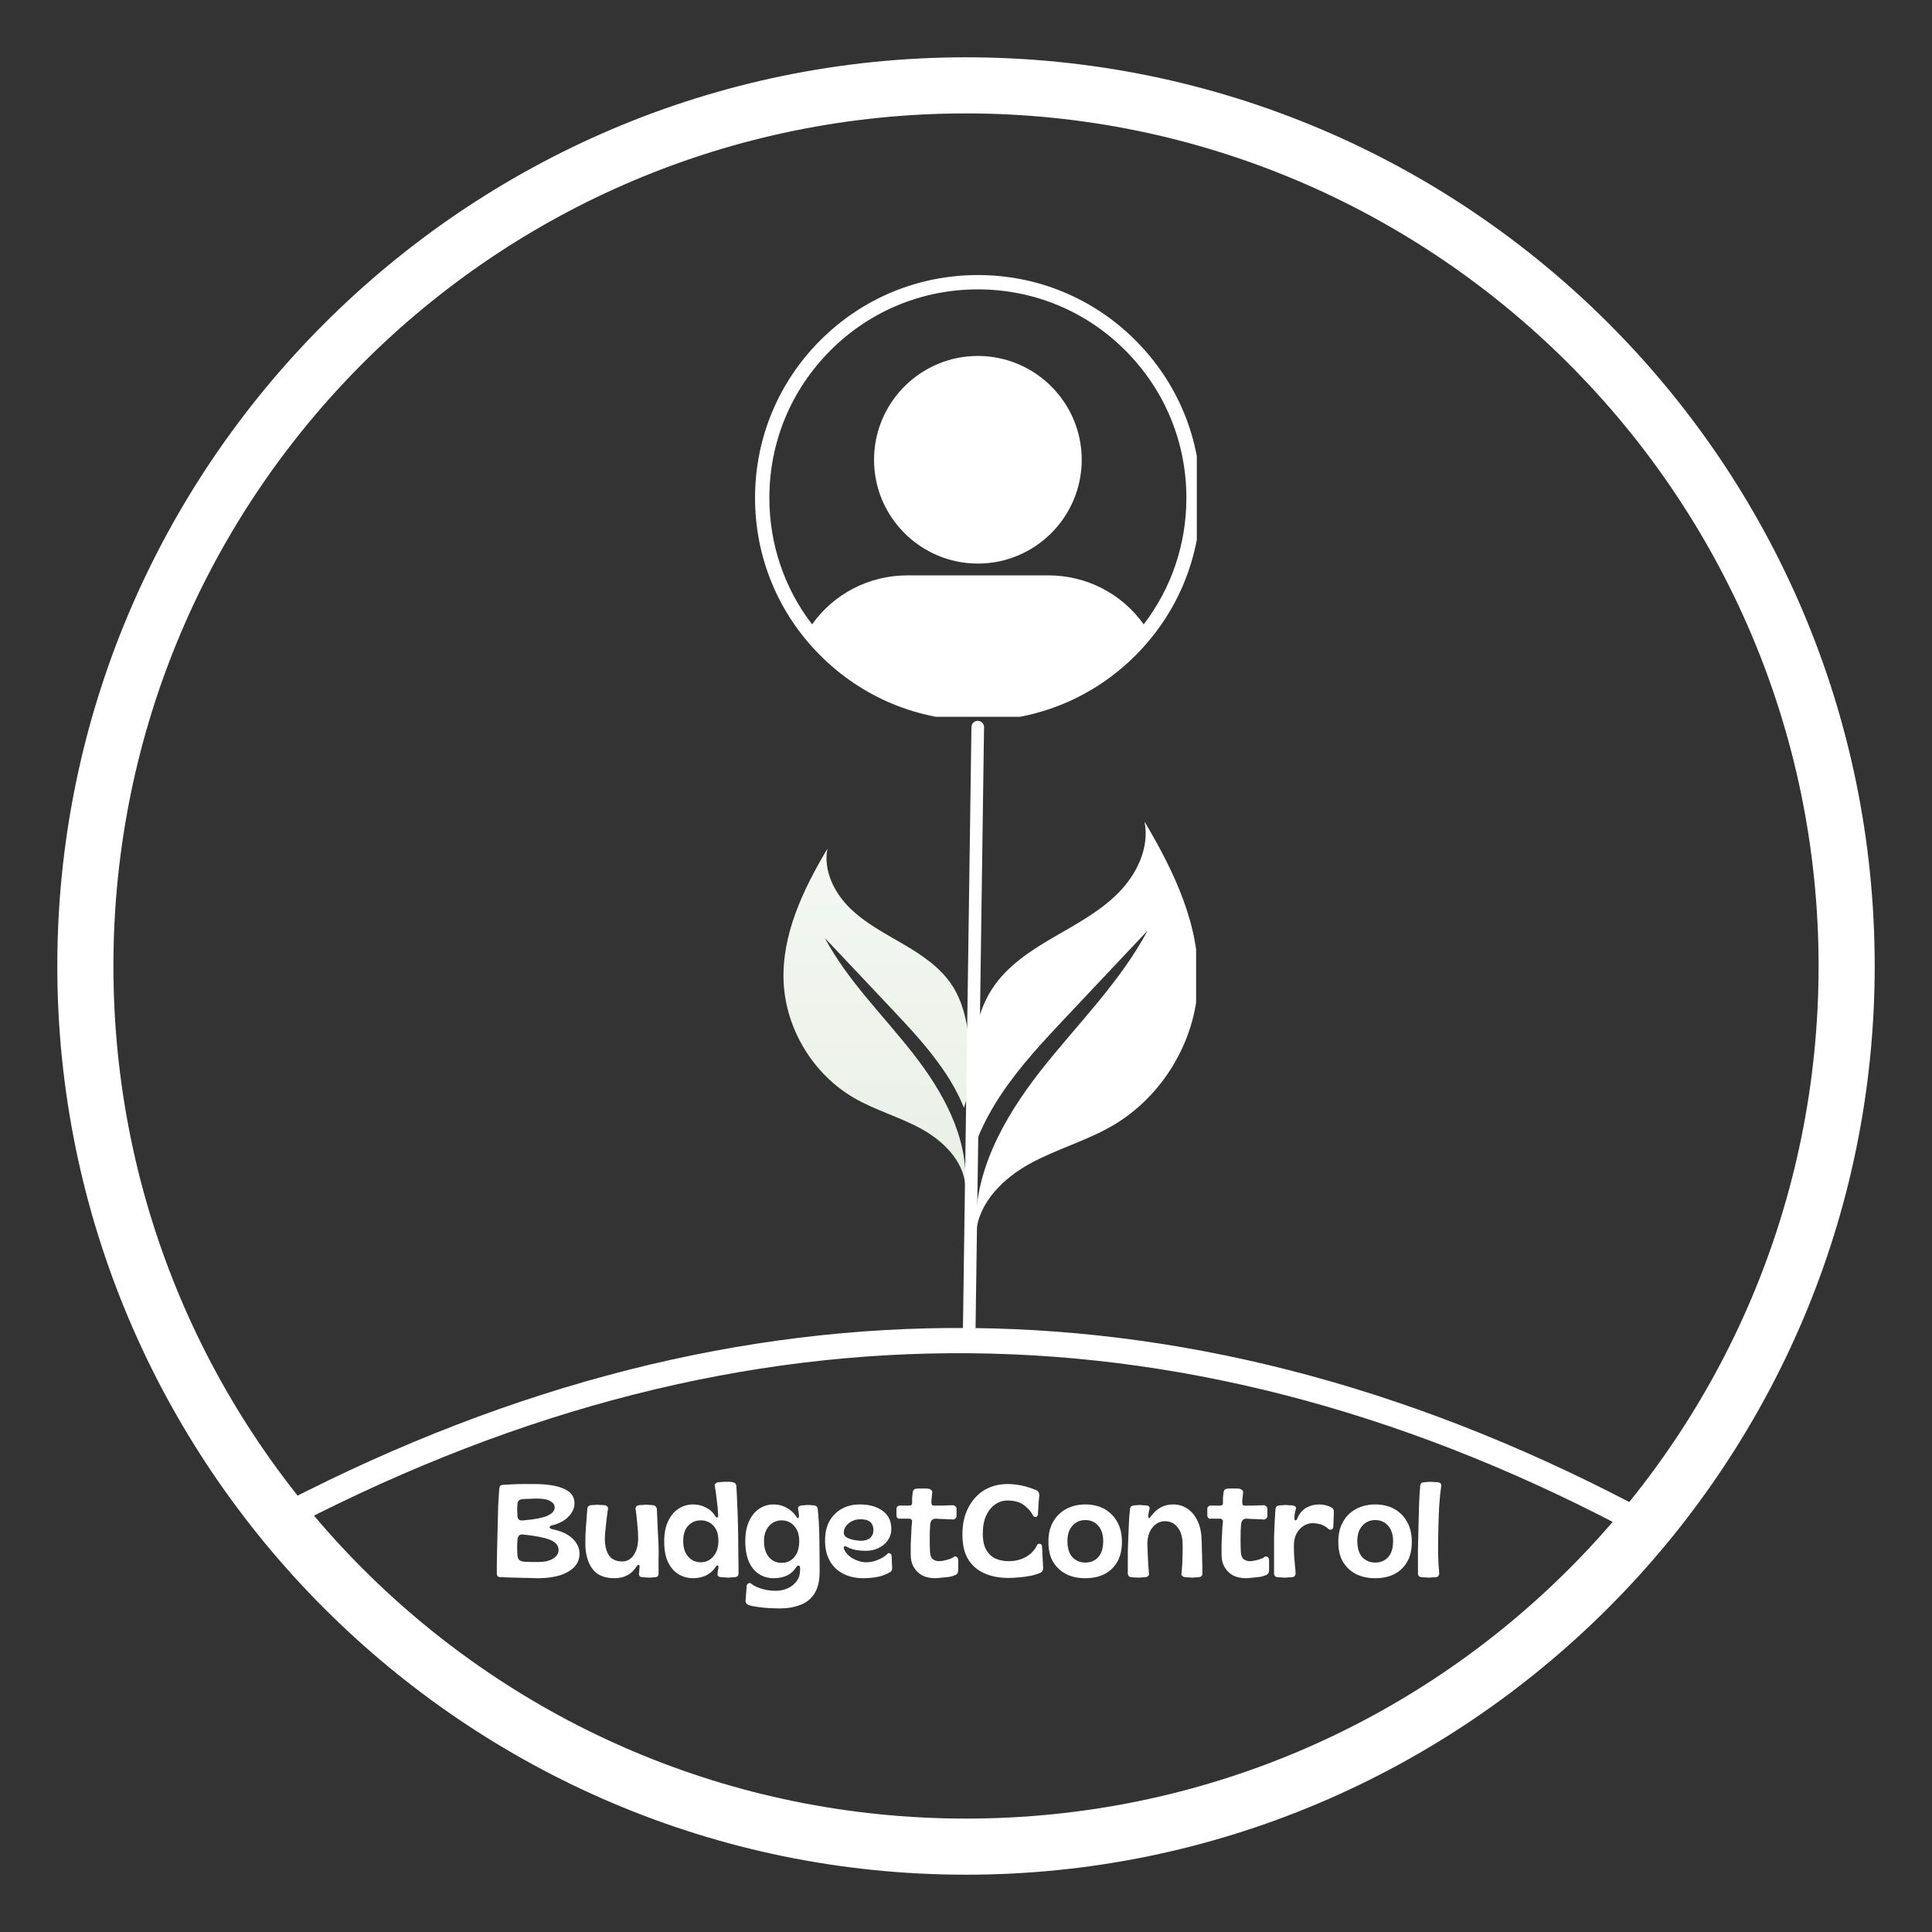 <svg xmlns="http://www.w3.org/2000/svg" xmlns:xlink="http://www.w3.org/1999/xlink" width="144" zoomAndPan="magnify" viewBox="0 0 108 108" height="144" preserveAspectRatio="xMidYMid meet" version="1.0"><rect x="0" y="0" width="108" height="108" fill="#333333" stroke="none"/><defs><g/><clipPath id="63c3a8ced5"><path d="M 43.684 47 L 54.973 47 L 54.973 67 L 43.684 67 Z M 43.684 47 " clip-rule="nonzero"/></clipPath><clipPath id="1ff04c8440"><path d="M 46.254 47.441 C 46.016 48.633 46.613 49.863 47.473 50.727 C 48.332 51.586 49.43 52.156 50.48 52.77 C 51.531 53.383 52.578 54.082 53.238 55.105 C 53.812 55.996 54.047 57.059 54.168 58.113 C 54.312 59.387 54.293 60.727 53.887 61.926 C 53.594 61.203 53.211 60.508 52.77 59.863 C 51.91 58.59 50.855 57.465 49.801 56.348 C 48.57 55.043 47.344 53.738 46.109 52.434 C 47.383 54.82 49.359 56.742 51.027 58.875 C 52.695 61.004 54.117 63.547 53.961 66.25 C 53.84 64.867 52.715 63.77 51.5 63.102 C 50.285 62.434 48.918 62.062 47.719 61.363 C 45.449 60.035 43.926 57.52 43.805 54.898 C 43.688 52.246 44.898 49.723 46.254 47.441 Z M 46.254 47.441 " clip-rule="nonzero"/></clipPath><linearGradient x1="-1204.21" gradientTransform="matrix(-0.025, 0, 0, 0.025, 19.2, 45.93)" y1="61" x2="-1204.21" gradientUnits="userSpaceOnUse" y2="820.5" id="9977643613"><stop stop-opacity="1" stop-color="rgb(95.691%, 96.86%, 95.084%)" offset="0"/><stop stop-opacity="1" stop-color="rgb(95.552%, 96.759%, 94.925%)" offset="0.062"/><stop stop-opacity="1" stop-color="rgb(95.274%, 96.556%, 94.609%)" offset="0.125"/><stop stop-opacity="1" stop-color="rgb(94.998%, 96.355%, 94.293%)" offset="0.188"/><stop stop-opacity="1" stop-color="rgb(94.72%, 96.153%, 93.976%)" offset="0.25"/><stop stop-opacity="1" stop-color="rgb(94.444%, 95.952%, 93.66%)" offset="0.312"/><stop stop-opacity="1" stop-color="rgb(94.167%, 95.749%, 93.344%)" offset="0.375"/><stop stop-opacity="1" stop-color="rgb(93.89%, 95.547%, 93.028%)" offset="0.438"/><stop stop-opacity="1" stop-color="rgb(93.613%, 95.346%, 92.712%)" offset="0.5"/><stop stop-opacity="1" stop-color="rgb(93.336%, 95.145%, 92.397%)" offset="0.562"/><stop stop-opacity="1" stop-color="rgb(93.059%, 94.942%, 92.081%)" offset="0.625"/><stop stop-opacity="1" stop-color="rgb(92.783%, 94.74%, 91.765%)" offset="0.688"/><stop stop-opacity="1" stop-color="rgb(92.505%, 94.539%, 91.449%)" offset="0.75"/><stop stop-opacity="1" stop-color="rgb(92.229%, 94.337%, 91.133%)" offset="0.812"/><stop stop-opacity="1" stop-color="rgb(91.951%, 94.136%, 90.817%)" offset="0.875"/><stop stop-opacity="1" stop-color="rgb(91.675%, 93.933%, 90.501%)" offset="0.938"/><stop stop-opacity="1" stop-color="rgb(91.397%, 93.732%, 90.186%)" offset="1"/></linearGradient><clipPath id="68115520b7"><path d="M 3.203 3.203 L 104.797 3.203 L 104.797 104.797 L 3.203 104.797 Z M 3.203 3.203 " clip-rule="nonzero"/></clipPath><clipPath id="75c0815674"><path d="M 54.164 45.93 L 66.863 45.93 L 66.863 69 L 54.164 69 Z M 54.164 45.93 " clip-rule="nonzero"/></clipPath><clipPath id="062e461c14"><path d="M 42.207 15.375 L 66.902 15.375 L 66.902 40.07 L 42.207 40.07 Z M 42.207 15.375 " clip-rule="nonzero"/></clipPath></defs><g clip-path="url(#63c3a8ced5)"><g clip-path="url(#1ff04c8440)"><path fill="url(#9977643613)" d="M 54.312 47.441 L 54.312 66.25 L 43.688 66.25 L 43.688 47.441 Z M 54.312 47.441 " fill-rule="nonzero"/></g></g><path stroke-linecap="round" transform="matrix(-0.01, 0.705, -0.705, -0.01, 55.014, 40.301)" fill="none" stroke-linejoin="miter" d="M 0.5 0.5 L 49.2 0.498 " stroke="#ffffff" stroke-width="1" stroke-opacity="1" stroke-miterlimit="4"/><path stroke-linecap="round" transform="matrix(0.705, 0.006, -0.006, 0.705, 15.369, 73.906)" fill="none" stroke-linejoin="miter" d="M 1.428 15.125 C 37.234 -3.723 73.041 -3.708 108.849 15.177 " stroke="#ffffff" stroke-width="2" stroke-opacity="1" stroke-miterlimit="4"/><g clip-path="url(#68115520b7)"><path fill="#ffffff" d="M 54 104.797 C 25.938 104.797 3.203 81.906 3.203 54 C 3.203 26.094 25.938 3.203 54 3.203 C 82.062 3.203 104.797 25.938 104.797 54 C 104.797 82.062 81.906 104.797 54 104.797 Z M 54 6.34 C 27.66 6.34 6.34 27.66 6.34 54 C 6.34 80.34 27.66 101.66 54 101.66 C 80.34 101.66 101.66 80.34 101.66 54 C 101.66 27.66 80.184 6.34 54 6.34 Z M 54 6.34 " fill-opacity="1" fill-rule="nonzero"/></g><g clip-path="url(#75c0815674)"><path fill="#ffffff" d="M 63.98 45.93 C 64.27 47.387 63.543 48.891 62.492 49.938 C 61.445 50.988 60.102 51.688 58.82 52.438 C 57.539 53.184 56.258 54.039 55.453 55.289 C 54.754 56.375 54.465 57.676 54.32 58.957 C 54.137 60.516 54.16 62.148 54.656 63.613 C 55.016 62.73 55.484 61.887 56.02 61.094 C 57.07 59.539 58.359 58.168 59.645 56.801 C 61.148 55.207 62.648 53.617 64.152 52.02 C 62.598 54.934 60.188 57.285 58.148 59.887 C 56.113 62.488 54.375 65.594 54.566 68.891 C 54.719 67.203 56.09 65.863 57.574 65.047 C 59.062 64.234 60.727 63.777 62.191 62.926 C 64.961 61.312 66.824 58.238 66.965 55.035 C 67.113 51.797 65.637 48.715 63.98 45.93 Z M 63.98 45.93 " fill-opacity="1" fill-rule="nonzero"/></g><g clip-path="url(#062e461c14)"><path fill="#ffffff" d="M 63.473 19.023 C 61.121 16.672 57.992 15.375 54.664 15.375 C 51.336 15.375 48.207 16.672 45.855 19.023 C 43.504 21.379 42.207 24.504 42.207 27.832 C 42.207 31.16 43.504 34.289 45.855 36.641 C 48.207 38.992 51.336 40.289 54.664 40.289 C 57.992 40.289 61.121 38.992 63.473 36.641 C 65.824 34.289 67.121 31.16 67.121 27.832 C 67.121 24.504 65.824 21.379 63.473 19.023 Z M 46.422 19.59 C 48.621 17.387 51.551 16.176 54.664 16.176 C 57.777 16.176 60.707 17.387 62.906 19.59 C 65.109 21.793 66.32 24.719 66.32 27.832 C 66.32 30.422 65.484 32.879 63.934 34.902 C 62.703 33.18 60.738 32.164 58.602 32.164 L 50.727 32.164 C 48.59 32.164 46.625 33.18 45.395 34.902 C 43.844 32.879 43.008 30.422 43.008 27.832 C 43.008 24.719 44.219 21.793 46.422 19.59 Z M 54.664 31.504 C 57.863 31.504 60.469 28.902 60.469 25.703 C 60.469 22.5 57.863 19.898 54.664 19.898 C 51.465 19.898 48.859 22.5 48.859 25.703 C 48.859 28.902 51.465 31.504 54.664 31.504 Z M 54.664 31.504 " fill-opacity="1" fill-rule="nonzero"/></g><g fill="#ffffff" fill-opacity="1"><g transform="translate(27.568, 88.161)"><g><path d="M 2.531 0.062 C 2.363 0.062 2.172 0.055 1.953 0.047 C 1.742 0.047 1.531 0.039 1.312 0.031 C 1.102 0.031 0.914 0.023 0.75 0.016 C 0.582 0.004 0.457 0 0.375 0 C 0.258 -0.008 0.203 -0.078 0.203 -0.203 C 0.203 -0.617 0.207 -1.047 0.219 -1.484 C 0.227 -1.93 0.238 -2.363 0.25 -2.781 C 0.258 -3.207 0.27 -3.609 0.281 -3.984 C 0.301 -4.359 0.32 -4.68 0.344 -4.953 C 0.352 -5.078 0.41 -5.145 0.516 -5.156 C 0.691 -5.164 0.879 -5.176 1.078 -5.188 C 1.285 -5.195 1.492 -5.203 1.703 -5.203 C 1.91 -5.203 2.098 -5.203 2.266 -5.203 C 3.004 -5.203 3.566 -5.113 3.953 -4.938 C 4.348 -4.77 4.547 -4.5 4.547 -4.125 C 4.547 -3.852 4.43 -3.602 4.203 -3.375 C 3.984 -3.145 3.676 -2.984 3.281 -2.891 C 3.195 -2.867 3.156 -2.836 3.156 -2.797 C 3.156 -2.754 3.191 -2.719 3.266 -2.688 C 3.785 -2.582 4.176 -2.406 4.438 -2.156 C 4.695 -1.906 4.828 -1.625 4.828 -1.312 C 4.828 -1 4.719 -0.738 4.5 -0.531 C 4.289 -0.332 4.008 -0.18 3.656 -0.078 C 3.312 0.016 2.938 0.062 2.531 0.062 Z M 1.703 -3.172 C 2.305 -3.223 2.742 -3.305 3.016 -3.422 C 3.297 -3.547 3.438 -3.703 3.438 -3.891 C 3.438 -4.047 3.352 -4.164 3.188 -4.25 C 3.031 -4.344 2.773 -4.391 2.422 -4.391 C 2.305 -4.391 2.176 -4.383 2.031 -4.375 C 1.883 -4.375 1.766 -4.367 1.672 -4.359 C 1.484 -4.359 1.379 -4.273 1.359 -4.109 C 1.348 -3.992 1.344 -3.875 1.344 -3.75 C 1.352 -3.625 1.359 -3.504 1.359 -3.391 C 1.379 -3.211 1.492 -3.141 1.703 -3.172 Z M 1.75 -0.859 C 1.844 -0.859 1.973 -0.852 2.141 -0.844 C 2.305 -0.844 2.441 -0.844 2.547 -0.844 C 2.879 -0.844 3.145 -0.906 3.344 -1.031 C 3.551 -1.156 3.656 -1.316 3.656 -1.516 C 3.656 -1.773 3.488 -1.969 3.156 -2.094 C 2.82 -2.219 2.344 -2.312 1.719 -2.375 C 1.594 -2.395 1.504 -2.379 1.453 -2.328 C 1.398 -2.273 1.367 -2.195 1.359 -2.094 C 1.336 -1.801 1.336 -1.504 1.359 -1.203 C 1.367 -1.086 1.406 -1.004 1.469 -0.953 C 1.539 -0.898 1.633 -0.867 1.75 -0.859 Z M 1.75 -0.859 "/></g></g></g><g fill="#ffffff" fill-opacity="1"><g transform="translate(32.533, 88.161)"><g><path d="M 1.812 0.062 C 1.25 0.062 0.836 -0.113 0.578 -0.469 C 0.316 -0.82 0.188 -1.301 0.188 -1.906 C 0.188 -2.188 0.195 -2.473 0.219 -2.766 C 0.238 -3.055 0.266 -3.398 0.297 -3.797 C 0.297 -3.91 0.352 -3.984 0.469 -4.016 C 0.531 -4.023 0.598 -4.031 0.672 -4.031 C 0.742 -4.039 0.797 -4.047 0.828 -4.047 C 0.879 -4.047 0.953 -4.039 1.047 -4.031 C 1.141 -4.031 1.223 -4.023 1.297 -4.016 C 1.348 -4.004 1.391 -3.977 1.422 -3.938 C 1.453 -3.906 1.461 -3.863 1.453 -3.812 C 1.43 -3.633 1.406 -3.441 1.375 -3.234 C 1.352 -3.035 1.332 -2.836 1.312 -2.641 C 1.289 -2.441 1.281 -2.273 1.281 -2.141 C 1.281 -1.742 1.359 -1.43 1.516 -1.203 C 1.672 -0.984 1.914 -0.875 2.25 -0.875 C 2.52 -0.875 2.734 -0.992 2.891 -1.234 C 3.055 -1.473 3.141 -1.789 3.141 -2.188 C 3.141 -2.406 3.125 -2.66 3.094 -2.953 C 3.07 -3.242 3.039 -3.523 3 -3.797 C 2.988 -3.859 3 -3.906 3.031 -3.938 C 3.062 -3.977 3.102 -4.004 3.156 -4.016 C 3.207 -4.023 3.273 -4.031 3.359 -4.031 C 3.453 -4.039 3.523 -4.047 3.578 -4.047 C 3.648 -4.047 3.723 -4.039 3.797 -4.031 C 3.867 -4.031 3.938 -4.023 4 -4.016 C 4.102 -3.992 4.164 -3.922 4.188 -3.797 C 4.207 -3.367 4.223 -2.992 4.234 -2.672 C 4.254 -2.348 4.27 -2.051 4.281 -1.781 C 4.289 -1.52 4.289 -1.266 4.281 -1.016 C 4.281 -0.766 4.281 -0.488 4.281 -0.188 C 4.281 -0.082 4.234 -0.02 4.141 0 C 4.086 0.008 4.023 0.016 3.953 0.016 C 3.891 0.023 3.828 0.031 3.766 0.031 C 3.703 0.031 3.633 0.023 3.562 0.016 C 3.488 0.016 3.414 0.008 3.344 0 C 3.301 0 3.258 -0.02 3.219 -0.062 C 3.188 -0.102 3.176 -0.148 3.188 -0.203 C 3.195 -0.266 3.203 -0.328 3.203 -0.391 C 3.211 -0.461 3.219 -0.52 3.219 -0.562 C 3.219 -0.645 3.203 -0.688 3.172 -0.688 C 3.141 -0.695 3.102 -0.672 3.062 -0.609 C 2.906 -0.367 2.723 -0.195 2.516 -0.094 C 2.316 0.008 2.082 0.062 1.812 0.062 Z M 1.812 0.062 "/></g></g></g><g fill="#ffffff" fill-opacity="1"><g transform="translate(37.004, 88.161)"><g><path d="M 1.75 0.062 C 1.438 0.062 1.156 -0.016 0.906 -0.172 C 0.664 -0.328 0.473 -0.555 0.328 -0.859 C 0.191 -1.16 0.125 -1.535 0.125 -1.984 C 0.125 -2.422 0.191 -2.789 0.328 -3.094 C 0.473 -3.406 0.664 -3.645 0.906 -3.812 C 1.156 -3.977 1.438 -4.062 1.75 -4.062 C 2.008 -4.062 2.242 -4.004 2.453 -3.891 C 2.672 -3.785 2.848 -3.625 2.984 -3.406 C 3.023 -3.344 3.062 -3.316 3.094 -3.328 C 3.125 -3.336 3.141 -3.379 3.141 -3.453 C 3.129 -3.754 3.102 -4.047 3.062 -4.328 C 3.031 -4.617 2.992 -4.875 2.953 -5.094 C 2.941 -5.145 2.953 -5.188 2.984 -5.219 C 3.023 -5.258 3.066 -5.285 3.109 -5.297 C 3.16 -5.305 3.223 -5.312 3.297 -5.312 C 3.379 -5.32 3.461 -5.328 3.547 -5.328 C 3.629 -5.328 3.707 -5.328 3.781 -5.328 C 3.863 -5.328 3.93 -5.316 3.984 -5.297 C 4.086 -5.273 4.145 -5.211 4.156 -5.109 C 4.176 -4.859 4.191 -4.547 4.203 -4.172 C 4.223 -3.797 4.238 -3.383 4.25 -2.938 C 4.258 -2.5 4.266 -2.047 4.266 -1.578 C 4.273 -1.117 4.281 -0.66 4.281 -0.203 C 4.281 -0.086 4.223 -0.02 4.109 0 C 4.055 0.008 3.984 0.016 3.891 0.016 C 3.805 0.023 3.742 0.031 3.703 0.031 C 3.641 0.031 3.566 0.023 3.484 0.016 C 3.398 0.016 3.332 0.008 3.281 0 C 3.227 0 3.18 -0.02 3.141 -0.062 C 3.109 -0.102 3.098 -0.148 3.109 -0.203 C 3.117 -0.254 3.125 -0.301 3.125 -0.344 C 3.133 -0.395 3.145 -0.453 3.156 -0.516 C 3.164 -0.598 3.148 -0.645 3.109 -0.656 C 3.078 -0.664 3.039 -0.633 3 -0.562 C 2.863 -0.363 2.688 -0.207 2.469 -0.094 C 2.25 0.008 2.008 0.062 1.75 0.062 Z M 2.172 -0.828 C 2.441 -0.828 2.672 -0.93 2.859 -1.141 C 3.055 -1.359 3.156 -1.656 3.156 -2.031 C 3.156 -2.395 3.062 -2.676 2.875 -2.875 C 2.688 -3.07 2.453 -3.172 2.172 -3.172 C 1.879 -3.172 1.641 -3.066 1.453 -2.859 C 1.273 -2.66 1.188 -2.379 1.188 -2.016 C 1.188 -1.641 1.281 -1.348 1.469 -1.141 C 1.656 -0.93 1.891 -0.828 2.172 -0.828 Z M 2.172 -0.828 "/></g></g></g><g fill="#ffffff" fill-opacity="1"><g transform="translate(41.49, 88.161)"><g><path d="M 2.125 1.75 C 1.938 1.75 1.734 1.742 1.516 1.734 C 1.305 1.723 1.098 1.703 0.891 1.672 C 0.691 1.648 0.516 1.613 0.359 1.562 C 0.234 1.508 0.176 1.422 0.188 1.297 L 0.25 0.5 C 0.258 0.414 0.297 0.363 0.359 0.344 C 0.43 0.32 0.488 0.336 0.531 0.391 C 0.707 0.516 0.914 0.609 1.156 0.672 C 1.395 0.734 1.629 0.766 1.859 0.766 C 2.117 0.766 2.348 0.719 2.547 0.625 C 2.754 0.531 2.922 0.395 3.047 0.219 C 3.172 0.051 3.234 -0.145 3.234 -0.375 L 3.234 -0.5 C 3.234 -0.594 3.207 -0.641 3.156 -0.641 C 3.102 -0.648 3.055 -0.617 3.016 -0.547 C 2.879 -0.336 2.703 -0.18 2.484 -0.078 C 2.266 0.016 2.023 0.062 1.766 0.062 C 1.453 0.062 1.176 -0.016 0.938 -0.172 C 0.695 -0.328 0.508 -0.555 0.375 -0.859 C 0.238 -1.172 0.172 -1.551 0.172 -2 C 0.172 -2.438 0.238 -2.805 0.375 -3.109 C 0.508 -3.41 0.695 -3.645 0.938 -3.812 C 1.176 -3.977 1.453 -4.062 1.766 -4.062 C 2.023 -4.062 2.266 -4 2.484 -3.875 C 2.703 -3.758 2.883 -3.594 3.031 -3.375 C 3.062 -3.32 3.094 -3.297 3.125 -3.297 C 3.156 -3.305 3.172 -3.348 3.172 -3.422 C 3.172 -3.484 3.164 -3.547 3.156 -3.609 C 3.145 -3.68 3.133 -3.75 3.125 -3.812 C 3.113 -3.863 3.125 -3.906 3.156 -3.938 C 3.188 -3.969 3.227 -3.988 3.281 -4 C 3.32 -4.008 3.379 -4.016 3.453 -4.016 C 3.535 -4.023 3.613 -4.031 3.688 -4.031 C 3.758 -4.031 3.828 -4.023 3.891 -4.016 C 3.953 -4.016 4.008 -4.008 4.062 -4 C 4.156 -3.977 4.207 -3.914 4.219 -3.812 C 4.27 -3.383 4.301 -2.867 4.312 -2.266 C 4.32 -1.672 4.328 -1.016 4.328 -0.297 C 4.328 0.203 4.234 0.602 4.047 0.906 C 3.859 1.207 3.598 1.422 3.266 1.547 C 2.93 1.68 2.551 1.75 2.125 1.75 Z M 2.203 -0.797 C 2.484 -0.797 2.719 -0.898 2.906 -1.109 C 3.094 -1.328 3.188 -1.629 3.188 -2.016 C 3.188 -2.367 3.094 -2.648 2.906 -2.859 C 2.727 -3.066 2.492 -3.172 2.203 -3.172 C 1.922 -3.172 1.688 -3.066 1.5 -2.859 C 1.312 -2.648 1.219 -2.367 1.219 -2.016 C 1.219 -1.629 1.312 -1.328 1.5 -1.109 C 1.688 -0.898 1.922 -0.797 2.203 -0.797 Z M 2.203 -0.797 "/></g></g></g><g fill="#ffffff" fill-opacity="1"><g transform="translate(45.997, 88.161)"><g><path d="M 2.281 0.062 C 1.844 0.062 1.461 -0.02 1.141 -0.188 C 0.816 -0.352 0.566 -0.594 0.391 -0.906 C 0.211 -1.219 0.125 -1.598 0.125 -2.047 C 0.125 -2.473 0.207 -2.836 0.375 -3.141 C 0.551 -3.441 0.785 -3.672 1.078 -3.828 C 1.367 -3.984 1.703 -4.062 2.078 -4.062 C 2.598 -4.062 3.02 -3.941 3.344 -3.703 C 3.664 -3.473 3.828 -3.133 3.828 -2.688 C 3.828 -2.445 3.758 -2.234 3.625 -2.047 C 3.5 -1.867 3.328 -1.727 3.109 -1.625 C 2.898 -1.52 2.672 -1.469 2.422 -1.469 C 2.223 -1.469 2.031 -1.484 1.844 -1.516 C 1.656 -1.555 1.488 -1.613 1.344 -1.688 C 1.27 -1.738 1.219 -1.742 1.188 -1.703 C 1.156 -1.66 1.16 -1.602 1.203 -1.531 C 1.266 -1.395 1.359 -1.273 1.484 -1.172 C 1.617 -1.066 1.77 -0.984 1.938 -0.922 C 2.102 -0.859 2.27 -0.828 2.438 -0.828 C 2.625 -0.828 2.828 -0.867 3.047 -0.953 C 3.266 -1.035 3.441 -1.141 3.578 -1.266 C 3.629 -1.336 3.688 -1.359 3.75 -1.328 C 3.812 -1.305 3.844 -1.25 3.844 -1.156 C 3.852 -1.051 3.859 -0.941 3.859 -0.828 C 3.867 -0.711 3.875 -0.602 3.875 -0.5 C 3.875 -0.406 3.844 -0.336 3.781 -0.297 C 3.602 -0.172 3.367 -0.078 3.078 -0.016 C 2.797 0.035 2.531 0.062 2.281 0.062 Z M 2.141 -2.031 C 2.348 -2.031 2.516 -2.082 2.641 -2.188 C 2.766 -2.301 2.828 -2.445 2.828 -2.625 C 2.828 -2.82 2.77 -2.973 2.656 -3.078 C 2.539 -3.18 2.352 -3.234 2.094 -3.234 C 1.945 -3.234 1.801 -3.203 1.656 -3.141 C 1.52 -3.078 1.406 -2.988 1.312 -2.875 C 1.219 -2.77 1.172 -2.633 1.172 -2.469 C 1.172 -2.375 1.223 -2.289 1.328 -2.219 C 1.441 -2.156 1.57 -2.109 1.719 -2.078 C 1.875 -2.047 2.016 -2.031 2.141 -2.031 Z M 2.141 -2.031 "/></g></g></g><g fill="#ffffff" fill-opacity="1"><g transform="translate(50.019, 88.161)"><g><path d="M 2.25 0.062 C 2 0.062 1.77 0.016 1.562 -0.078 C 1.363 -0.18 1.203 -0.332 1.078 -0.531 C 0.953 -0.727 0.891 -0.973 0.891 -1.266 C 0.891 -1.43 0.891 -1.617 0.891 -1.828 C 0.898 -2.047 0.91 -2.266 0.922 -2.484 C 0.93 -2.711 0.945 -2.93 0.969 -3.141 C 0.969 -3.172 0.953 -3.195 0.922 -3.219 C 0.898 -3.25 0.867 -3.266 0.828 -3.266 C 0.742 -3.266 0.656 -3.266 0.562 -3.266 C 0.469 -3.266 0.375 -3.266 0.281 -3.266 C 0.227 -3.254 0.18 -3.27 0.141 -3.312 C 0.109 -3.352 0.094 -3.398 0.094 -3.453 L 0.094 -3.812 C 0.094 -3.863 0.109 -3.906 0.141 -3.938 C 0.18 -3.977 0.227 -4 0.281 -4 L 0.828 -4 C 0.922 -4 0.969 -4.047 0.969 -4.141 C 0.969 -4.234 0.969 -4.328 0.969 -4.422 C 0.977 -4.523 0.988 -4.625 1 -4.719 C 1.008 -4.844 1.066 -4.914 1.172 -4.938 C 1.234 -4.945 1.297 -4.953 1.359 -4.953 C 1.422 -4.953 1.484 -4.953 1.547 -4.953 C 1.609 -4.953 1.664 -4.953 1.719 -4.953 C 1.781 -4.953 1.844 -4.945 1.906 -4.938 C 1.957 -4.926 2.004 -4.898 2.047 -4.859 C 2.086 -4.828 2.102 -4.781 2.094 -4.719 C 2.082 -4.625 2.07 -4.531 2.062 -4.438 C 2.051 -4.352 2.047 -4.258 2.047 -4.156 C 2.047 -4.051 2.086 -4 2.172 -4 C 2.328 -4 2.508 -4 2.719 -4 C 2.926 -4.008 3.102 -4.016 3.25 -4.016 C 3.301 -4.016 3.348 -3.992 3.391 -3.953 C 3.43 -3.922 3.453 -3.875 3.453 -3.812 L 3.453 -3.422 C 3.453 -3.367 3.43 -3.32 3.391 -3.281 C 3.348 -3.238 3.301 -3.219 3.25 -3.219 C 3.188 -3.227 3.094 -3.234 2.969 -3.234 C 2.844 -3.242 2.711 -3.25 2.578 -3.25 C 2.453 -3.258 2.352 -3.266 2.281 -3.266 C 2.113 -3.266 2.016 -3.172 1.984 -2.984 C 1.961 -2.734 1.953 -2.461 1.953 -2.172 C 1.953 -1.879 1.957 -1.625 1.969 -1.406 C 1.977 -1.219 2.031 -1.082 2.125 -1 C 2.227 -0.926 2.348 -0.891 2.484 -0.891 C 2.547 -0.891 2.629 -0.898 2.734 -0.922 C 2.836 -0.941 2.938 -0.969 3.031 -1 C 3.133 -1.031 3.207 -1.062 3.25 -1.094 C 3.312 -1.156 3.375 -1.172 3.438 -1.141 C 3.508 -1.109 3.547 -1.039 3.547 -0.938 C 3.547 -0.82 3.547 -0.719 3.547 -0.625 C 3.547 -0.539 3.547 -0.453 3.547 -0.359 C 3.535 -0.242 3.488 -0.164 3.406 -0.125 C 3.32 -0.082 3.207 -0.047 3.062 -0.016 C 2.914 0.004 2.77 0.02 2.625 0.031 C 2.477 0.051 2.352 0.062 2.25 0.062 Z M 2.25 0.062 "/></g></g></g><g fill="#ffffff" fill-opacity="1"><g transform="translate(53.658, 88.161)"><g><path d="M 2.719 0.047 C 2.219 0.047 1.773 -0.035 1.391 -0.203 C 1.004 -0.367 0.695 -0.629 0.469 -0.984 C 0.25 -1.336 0.141 -1.805 0.141 -2.391 C 0.141 -2.961 0.25 -3.457 0.469 -3.875 C 0.688 -4.301 0.984 -4.629 1.359 -4.859 C 1.742 -5.086 2.18 -5.203 2.672 -5.203 C 2.973 -5.203 3.27 -5.164 3.562 -5.094 C 3.863 -5.02 4.117 -4.93 4.328 -4.828 C 4.398 -4.773 4.438 -4.691 4.438 -4.578 C 4.438 -4.547 4.43 -4.477 4.422 -4.375 C 4.41 -4.281 4.398 -4.172 4.391 -4.047 C 4.391 -3.922 4.383 -3.805 4.375 -3.703 C 4.363 -3.598 4.359 -3.531 4.359 -3.5 C 4.348 -3.414 4.305 -3.367 4.234 -3.359 C 4.172 -3.348 4.117 -3.383 4.078 -3.469 C 3.941 -3.707 3.766 -3.898 3.547 -4.047 C 3.328 -4.203 3.031 -4.281 2.656 -4.281 C 2.406 -4.281 2.176 -4.207 1.969 -4.062 C 1.758 -3.914 1.594 -3.707 1.469 -3.438 C 1.344 -3.164 1.281 -2.828 1.281 -2.422 C 1.281 -2.055 1.344 -1.758 1.469 -1.531 C 1.602 -1.301 1.781 -1.133 2 -1.031 C 2.219 -0.938 2.457 -0.891 2.719 -0.891 C 3.07 -0.891 3.383 -0.961 3.656 -1.109 C 3.938 -1.254 4.148 -1.469 4.297 -1.75 C 4.328 -1.844 4.383 -1.879 4.469 -1.859 C 4.551 -1.848 4.594 -1.789 4.594 -1.688 C 4.602 -1.488 4.613 -1.289 4.625 -1.094 C 4.633 -0.895 4.645 -0.695 4.656 -0.5 C 4.656 -0.438 4.641 -0.383 4.609 -0.344 C 4.586 -0.301 4.555 -0.27 4.516 -0.25 C 4.379 -0.188 4.203 -0.129 3.984 -0.078 C 3.766 -0.035 3.539 -0.004 3.312 0.016 C 3.082 0.035 2.883 0.047 2.719 0.047 Z M 2.719 0.047 "/></g></g></g><g fill="#ffffff" fill-opacity="1"><g transform="translate(58.482, 88.161)"><g><path d="M 2.188 0.062 C 1.801 0.062 1.453 -0.008 1.141 -0.156 C 0.828 -0.312 0.578 -0.539 0.391 -0.844 C 0.211 -1.145 0.125 -1.52 0.125 -1.969 C 0.125 -2.414 0.211 -2.789 0.391 -3.094 C 0.566 -3.406 0.812 -3.645 1.125 -3.812 C 1.438 -3.977 1.789 -4.062 2.188 -4.062 C 2.594 -4.062 2.945 -3.977 3.25 -3.812 C 3.551 -3.645 3.789 -3.406 3.969 -3.094 C 4.145 -2.789 4.234 -2.414 4.234 -1.969 C 4.234 -1.52 4.145 -1.145 3.969 -0.844 C 3.789 -0.539 3.547 -0.312 3.234 -0.156 C 2.93 -0.008 2.582 0.062 2.188 0.062 Z M 2.188 -0.812 C 2.477 -0.812 2.719 -0.91 2.906 -1.109 C 3.094 -1.316 3.188 -1.617 3.188 -2.016 C 3.188 -2.379 3.094 -2.664 2.906 -2.875 C 2.727 -3.082 2.488 -3.188 2.188 -3.188 C 1.895 -3.188 1.656 -3.082 1.469 -2.875 C 1.281 -2.664 1.188 -2.379 1.188 -2.016 C 1.188 -1.617 1.281 -1.316 1.469 -1.109 C 1.664 -0.91 1.906 -0.812 2.188 -0.812 Z M 2.188 -0.812 "/></g></g></g><g fill="#ffffff" fill-opacity="1"><g transform="translate(62.857, 88.161)"><g><path d="M 0.766 0.031 C 0.703 0.031 0.629 0.023 0.547 0.016 C 0.473 0.016 0.41 0.008 0.359 0 C 0.305 -0.008 0.266 -0.031 0.234 -0.062 C 0.203 -0.102 0.188 -0.156 0.188 -0.219 C 0.188 -0.664 0.188 -1.051 0.188 -1.375 C 0.195 -1.707 0.207 -2.004 0.219 -2.266 C 0.227 -2.523 0.238 -2.781 0.25 -3.031 C 0.258 -3.281 0.281 -3.539 0.312 -3.812 C 0.332 -3.926 0.391 -3.988 0.484 -4 C 0.535 -4.008 0.594 -4.016 0.656 -4.016 C 0.719 -4.023 0.781 -4.031 0.844 -4.031 C 0.914 -4.031 0.984 -4.023 1.047 -4.016 C 1.117 -4.016 1.191 -4.008 1.266 -4 C 1.305 -4 1.344 -3.977 1.375 -3.938 C 1.406 -3.906 1.414 -3.863 1.406 -3.812 C 1.383 -3.738 1.367 -3.672 1.359 -3.609 C 1.348 -3.547 1.336 -3.488 1.328 -3.438 C 1.328 -3.352 1.344 -3.305 1.375 -3.297 C 1.406 -3.297 1.441 -3.332 1.484 -3.406 C 1.66 -3.633 1.848 -3.801 2.047 -3.906 C 2.242 -4.008 2.469 -4.062 2.719 -4.062 C 3.02 -4.062 3.285 -3.984 3.516 -3.828 C 3.754 -3.672 3.941 -3.445 4.078 -3.156 C 4.223 -2.863 4.301 -2.516 4.312 -2.109 C 4.32 -1.922 4.328 -1.734 4.328 -1.547 C 4.336 -1.367 4.344 -1.172 4.344 -0.953 C 4.352 -0.742 4.359 -0.5 4.359 -0.219 C 4.359 -0.156 4.344 -0.102 4.312 -0.062 C 4.281 -0.031 4.238 -0.008 4.188 0 C 4.125 0.008 4.051 0.016 3.969 0.016 C 3.895 0.023 3.844 0.031 3.812 0.031 C 3.758 0.031 3.688 0.023 3.594 0.016 C 3.508 0.016 3.43 0.008 3.359 0 C 3.316 -0.008 3.273 -0.031 3.234 -0.062 C 3.191 -0.102 3.176 -0.148 3.188 -0.203 C 3.207 -0.379 3.223 -0.566 3.234 -0.766 C 3.242 -0.973 3.25 -1.172 3.25 -1.359 C 3.258 -1.555 3.258 -1.719 3.25 -1.844 C 3.25 -2.227 3.16 -2.535 2.984 -2.766 C 2.805 -3.004 2.566 -3.125 2.266 -3.125 C 1.984 -3.125 1.75 -3.004 1.562 -2.766 C 1.375 -2.535 1.281 -2.223 1.281 -1.828 C 1.289 -1.617 1.301 -1.363 1.312 -1.062 C 1.32 -0.77 1.344 -0.484 1.375 -0.203 C 1.383 -0.148 1.367 -0.102 1.328 -0.062 C 1.297 -0.031 1.254 -0.008 1.203 0 C 1.148 0.008 1.078 0.016 0.984 0.016 C 0.898 0.023 0.828 0.031 0.766 0.031 Z M 0.766 0.031 "/></g></g></g><g fill="#ffffff" fill-opacity="1"><g transform="translate(67.395, 88.161)"><g><path d="M 2.25 0.062 C 2 0.062 1.77 0.016 1.562 -0.078 C 1.363 -0.18 1.203 -0.332 1.078 -0.531 C 0.953 -0.727 0.891 -0.973 0.891 -1.266 C 0.891 -1.43 0.891 -1.617 0.891 -1.828 C 0.898 -2.047 0.91 -2.266 0.922 -2.484 C 0.93 -2.711 0.945 -2.93 0.969 -3.141 C 0.969 -3.172 0.953 -3.195 0.922 -3.219 C 0.898 -3.25 0.867 -3.266 0.828 -3.266 C 0.742 -3.266 0.656 -3.266 0.562 -3.266 C 0.469 -3.266 0.375 -3.266 0.281 -3.266 C 0.227 -3.254 0.18 -3.27 0.141 -3.312 C 0.109 -3.352 0.094 -3.398 0.094 -3.453 L 0.094 -3.812 C 0.094 -3.863 0.109 -3.906 0.141 -3.938 C 0.18 -3.977 0.227 -4 0.281 -4 L 0.828 -4 C 0.922 -4 0.969 -4.047 0.969 -4.141 C 0.969 -4.234 0.969 -4.328 0.969 -4.422 C 0.977 -4.523 0.988 -4.625 1 -4.719 C 1.008 -4.844 1.066 -4.914 1.172 -4.938 C 1.234 -4.945 1.297 -4.953 1.359 -4.953 C 1.422 -4.953 1.484 -4.953 1.547 -4.953 C 1.609 -4.953 1.664 -4.953 1.719 -4.953 C 1.781 -4.953 1.844 -4.945 1.906 -4.938 C 1.957 -4.926 2.004 -4.898 2.047 -4.859 C 2.086 -4.828 2.102 -4.781 2.094 -4.719 C 2.082 -4.625 2.07 -4.531 2.062 -4.438 C 2.051 -4.352 2.047 -4.258 2.047 -4.156 C 2.047 -4.051 2.086 -4 2.172 -4 C 2.328 -4 2.508 -4 2.719 -4 C 2.926 -4.008 3.102 -4.016 3.25 -4.016 C 3.301 -4.016 3.348 -3.992 3.391 -3.953 C 3.43 -3.922 3.453 -3.875 3.453 -3.812 L 3.453 -3.422 C 3.453 -3.367 3.43 -3.32 3.391 -3.281 C 3.348 -3.238 3.301 -3.219 3.25 -3.219 C 3.188 -3.227 3.094 -3.234 2.969 -3.234 C 2.844 -3.242 2.711 -3.25 2.578 -3.25 C 2.453 -3.258 2.352 -3.266 2.281 -3.266 C 2.113 -3.266 2.016 -3.172 1.984 -2.984 C 1.961 -2.734 1.953 -2.461 1.953 -2.172 C 1.953 -1.879 1.957 -1.625 1.969 -1.406 C 1.977 -1.219 2.031 -1.082 2.125 -1 C 2.227 -0.926 2.348 -0.891 2.484 -0.891 C 2.547 -0.891 2.629 -0.898 2.734 -0.922 C 2.836 -0.941 2.938 -0.969 3.031 -1 C 3.133 -1.031 3.207 -1.062 3.25 -1.094 C 3.312 -1.156 3.375 -1.172 3.438 -1.141 C 3.508 -1.109 3.547 -1.039 3.547 -0.938 C 3.547 -0.82 3.547 -0.719 3.547 -0.625 C 3.547 -0.539 3.547 -0.453 3.547 -0.359 C 3.535 -0.242 3.488 -0.164 3.406 -0.125 C 3.32 -0.082 3.207 -0.047 3.062 -0.016 C 2.914 0.004 2.77 0.02 2.625 0.031 C 2.477 0.051 2.352 0.062 2.25 0.062 Z M 2.25 0.062 "/></g></g></g><g fill="#ffffff" fill-opacity="1"><g transform="translate(71.033, 88.161)"><g><path d="M 0.75 0.031 C 0.707 0.031 0.645 0.023 0.562 0.016 C 0.477 0.016 0.406 0.008 0.344 0 C 0.301 -0.008 0.266 -0.031 0.234 -0.062 C 0.203 -0.102 0.188 -0.148 0.188 -0.203 C 0.188 -0.629 0.188 -1.004 0.188 -1.328 C 0.188 -1.66 0.188 -1.961 0.188 -2.234 C 0.195 -2.516 0.207 -2.781 0.219 -3.031 C 0.238 -3.281 0.254 -3.539 0.266 -3.812 C 0.285 -3.926 0.344 -3.988 0.438 -4 C 0.488 -4.008 0.551 -4.016 0.625 -4.016 C 0.695 -4.023 0.766 -4.031 0.828 -4.031 C 0.891 -4.031 0.961 -4.023 1.047 -4.016 C 1.141 -4.016 1.207 -4.008 1.25 -4 C 1.312 -3.988 1.359 -3.961 1.391 -3.922 C 1.422 -3.891 1.426 -3.852 1.406 -3.812 C 1.383 -3.719 1.363 -3.629 1.344 -3.547 C 1.332 -3.473 1.328 -3.391 1.328 -3.297 C 1.328 -3.223 1.344 -3.18 1.375 -3.172 C 1.414 -3.16 1.453 -3.191 1.484 -3.266 C 1.598 -3.547 1.766 -3.75 1.984 -3.875 C 2.203 -4 2.445 -4.062 2.719 -4.062 C 2.832 -4.062 2.953 -4.047 3.078 -4.016 C 3.203 -3.984 3.301 -3.945 3.375 -3.906 C 3.477 -3.852 3.531 -3.773 3.531 -3.672 C 3.531 -3.523 3.523 -3.383 3.516 -3.25 C 3.516 -3.125 3.508 -2.984 3.5 -2.828 C 3.5 -2.734 3.461 -2.676 3.391 -2.656 C 3.316 -2.633 3.254 -2.656 3.203 -2.719 C 3.066 -2.832 2.926 -2.91 2.781 -2.953 C 2.633 -2.992 2.488 -3.016 2.344 -3.016 C 2.164 -3.016 1.992 -2.961 1.828 -2.859 C 1.672 -2.754 1.539 -2.609 1.438 -2.422 C 1.344 -2.234 1.297 -2.008 1.297 -1.75 C 1.297 -1.562 1.301 -1.367 1.312 -1.172 C 1.332 -0.973 1.348 -0.785 1.359 -0.609 C 1.379 -0.441 1.391 -0.305 1.391 -0.203 C 1.391 -0.141 1.367 -0.086 1.328 -0.047 C 1.297 -0.016 1.258 0 1.219 0 C 1.164 0.008 1.094 0.016 1 0.016 C 0.914 0.023 0.832 0.031 0.75 0.031 Z M 0.75 0.031 "/></g></g></g><g fill="#ffffff" fill-opacity="1"><g transform="translate(74.687, 88.161)"><g><path d="M 2.188 0.062 C 1.801 0.062 1.453 -0.008 1.141 -0.156 C 0.828 -0.312 0.578 -0.539 0.391 -0.844 C 0.211 -1.145 0.125 -1.52 0.125 -1.969 C 0.125 -2.414 0.211 -2.789 0.391 -3.094 C 0.566 -3.406 0.812 -3.645 1.125 -3.812 C 1.438 -3.977 1.789 -4.062 2.188 -4.062 C 2.594 -4.062 2.945 -3.977 3.25 -3.812 C 3.551 -3.645 3.789 -3.406 3.969 -3.094 C 4.145 -2.789 4.234 -2.414 4.234 -1.969 C 4.234 -1.52 4.145 -1.145 3.969 -0.844 C 3.789 -0.539 3.547 -0.312 3.234 -0.156 C 2.93 -0.008 2.582 0.062 2.188 0.062 Z M 2.188 -0.812 C 2.477 -0.812 2.719 -0.91 2.906 -1.109 C 3.094 -1.316 3.188 -1.617 3.188 -2.016 C 3.188 -2.379 3.094 -2.664 2.906 -2.875 C 2.727 -3.082 2.488 -3.188 2.188 -3.188 C 1.895 -3.188 1.656 -3.082 1.469 -2.875 C 1.281 -2.664 1.188 -2.379 1.188 -2.016 C 1.188 -1.617 1.281 -1.316 1.469 -1.109 C 1.664 -0.91 1.906 -0.812 2.188 -0.812 Z M 2.188 -0.812 "/></g></g></g><g fill="#ffffff" fill-opacity="1"><g transform="translate(79.062, 88.161)"><g><path d="M 0.812 0.031 C 0.758 0.031 0.688 0.023 0.594 0.016 C 0.5 0.016 0.426 0.008 0.375 0 C 0.258 -0.02 0.203 -0.086 0.203 -0.203 C 0.203 -0.629 0.203 -1.07 0.203 -1.531 C 0.211 -1.988 0.223 -2.438 0.234 -2.875 C 0.242 -3.32 0.254 -3.738 0.266 -4.125 C 0.285 -4.508 0.305 -4.836 0.328 -5.109 C 0.336 -5.223 0.395 -5.285 0.5 -5.297 C 0.562 -5.305 0.625 -5.312 0.688 -5.312 C 0.758 -5.32 0.828 -5.328 0.891 -5.328 C 0.953 -5.328 1.031 -5.32 1.125 -5.312 C 1.219 -5.312 1.289 -5.305 1.344 -5.297 C 1.395 -5.297 1.438 -5.273 1.469 -5.234 C 1.5 -5.191 1.508 -5.141 1.5 -5.078 C 1.457 -4.773 1.422 -4.414 1.391 -4 C 1.367 -3.582 1.352 -3.148 1.344 -2.703 C 1.332 -2.254 1.328 -1.812 1.328 -1.375 C 1.336 -0.945 1.359 -0.555 1.391 -0.203 C 1.391 -0.148 1.375 -0.102 1.344 -0.062 C 1.312 -0.02 1.27 0 1.219 0 C 1.164 0.008 1.098 0.016 1.016 0.016 C 0.93 0.023 0.863 0.031 0.812 0.031 Z M 0.812 0.031 "/></g></g></g></svg>